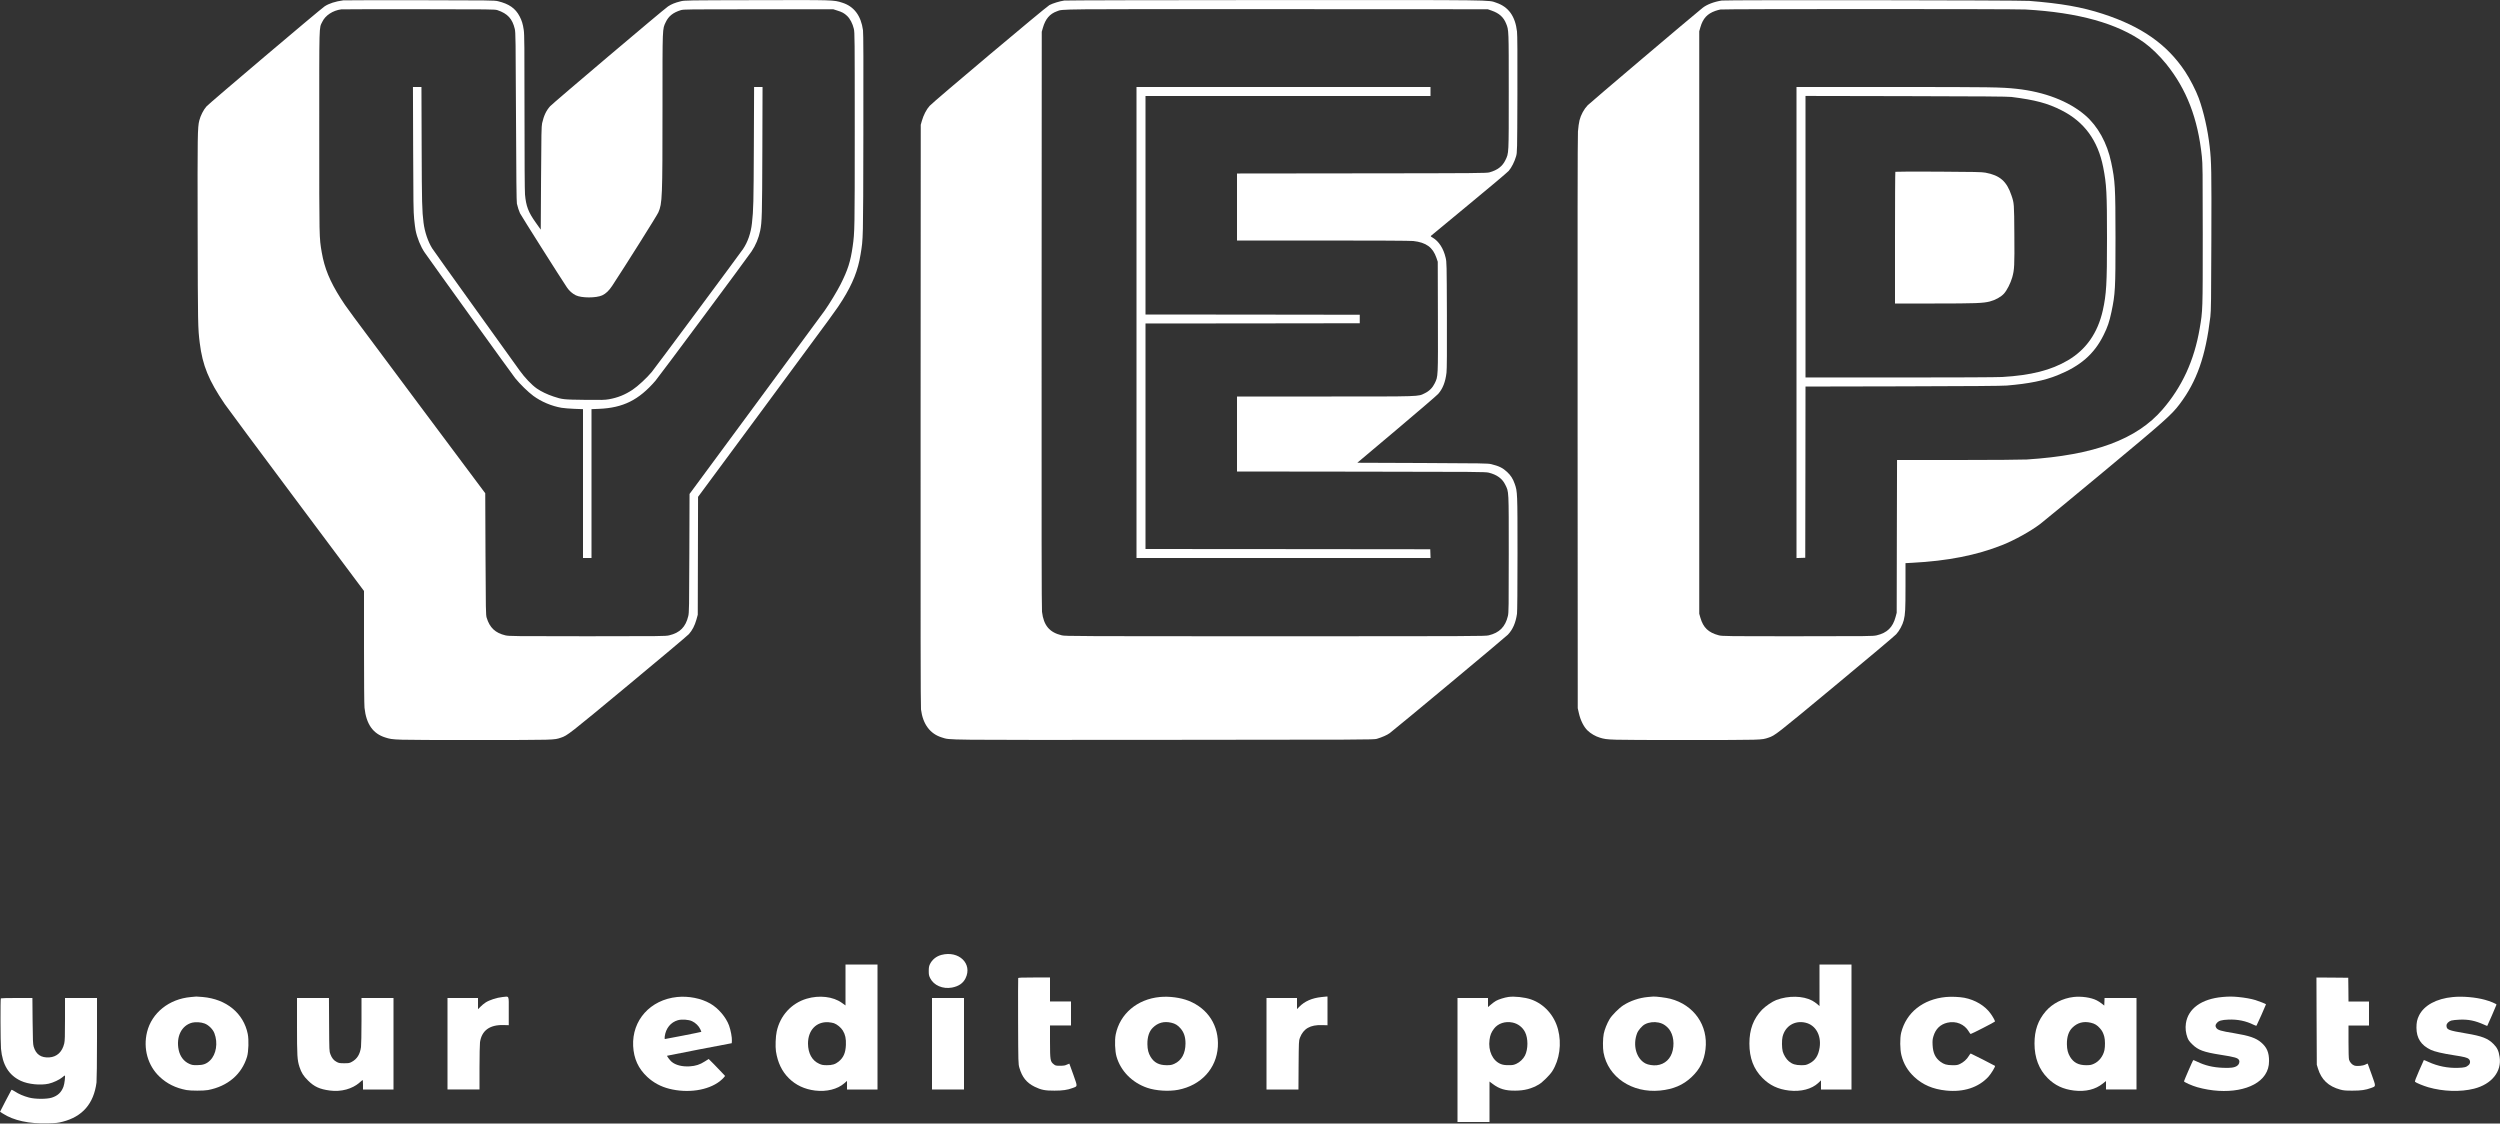 <?xml version="1.0" standalone="no"?>
<!DOCTYPE svg PUBLIC "-//W3C//DTD SVG 20010904//EN"
 "http://www.w3.org/TR/2001/REC-SVG-20010904/DTD/svg10.dtd">
<svg version="1.0" xmlns="http://www.w3.org/2000/svg"
 width="5000pt" height="2247pt" viewBox="0 0 5000 2247"
 preserveAspectRatio="xMidYMid meet">

<rect x="0" y="0" width="5000" height="2247" fill="#333333" stroke="none"/>

<g transform="translate(0,2247) scale(0.1,-0.1)"
fill="#ffffff" stroke="none">
<path d="M6865 22463 c-158 -21 -287 -63 -374 -121 -89 -60 -2302 -1934 -2360
-1999 -59 -65 -121 -186 -145 -283 -35 -138 -37 -282 -33 -2192 4 -1904 5
-1961 42 -2258 56 -450 178 -747 499 -1220 51 -74 698 -946 1439 -1937 l1347
-1803 0 -1122 c0 -642 4 -1162 10 -1213 35 -327 168 -518 417 -595 164 -51
137 -50 1781 -50 1636 0 1588 -1 1732 47 129 43 157 65 1339 1046 641 532
1189 992 1217 1023 68 74 119 173 152 291 l27 98 3 1179 3 1179 1328 1796
c1441 1950 1445 1955 1564 2146 202 325 307 589 358 905 54 329 52 253 56
2405 3 1432 1 2023 -7 2080 -40 292 -180 477 -414 551 -177 56 -152 55 -1714
51 -1424 -3 -1438 -3 -1522 -24 -113 -28 -183 -57 -250 -102 -88 -59 -2302
-1934 -2358 -1996 -79 -89 -125 -187 -160 -340 -13 -60 -16 -210 -21 -1099
l-6 -1029 -102 144 c-146 205 -192 325 -213 559 -6 73 -10 676 -10 1655 0
1296 -2 1555 -15 1635 -18 123 -39 189 -83 273 -83 160 -212 250 -433 303 -69
17 -173 18 -1569 20 -822 1 -1508 -1 -1525 -3z m3084 -196 c204 -69 299 -173
347 -377 16 -69 18 -199 24 -1760 5 -1207 10 -1699 18 -1733 18 -76 38 -138
62 -192 19 -41 814 -1299 939 -1484 45 -67 108 -123 177 -157 114 -56 407 -56
528 -1 73 34 136 94 200 191 266 405 897 1407 923 1468 79 181 83 279 83 2111
0 1625 -3 1550 65 1694 56 120 147 192 301 240 56 17 132 18 1554 18 l1495 0
75 -24 c101 -31 144 -54 201 -108 60 -56 111 -154 136 -260 17 -74 18 -177 18
-2013 0 -2002 -1 -2049 -41 -2335 -43 -305 -97 -474 -244 -765 -71 -139 -216
-379 -317 -523 -31 -45 -652 -888 -1380 -1874 l-1322 -1792 -4 -1183 c-3
-1091 -5 -1189 -21 -1258 -52 -220 -167 -336 -383 -387 -74 -17 -165 -18
-1638 -18 -1470 0 -1564 1 -1637 18 -202 48 -314 153 -375 354 -16 54 -18 149
-23 1273 l-5 1215 -1341 1795 c-1462 1958 -1438 1926 -1550 2102 -218 345
-324 602 -379 921 -51 302 -50 240 -50 2412 0 2229 -5 2061 61 2199 61 128
209 226 379 249 17 2 714 4 1550 3 1445 -1 1523 -2 1574 -19z"/>
<path d="M8263 19493 c3 -1056 6 -1262 20 -1403 9 -91 22 -190 28 -220 29
-152 103 -335 181 -448 126 -183 1755 -2445 1813 -2517 95 -117 258 -276 361
-352 159 -117 367 -205 566 -239 51 -8 168 -18 261 -21 l167 -6 0 -1488 0
-1489 85 0 85 0 0 1488 0 1489 148 6 c485 20 798 176 1131 562 68 79 1825
2442 1921 2585 82 120 145 271 174 417 35 171 39 317 43 1601 l4 1272 -84 0
-85 0 -5 -1187 c-5 -1141 -8 -1269 -38 -1537 -21 -196 -85 -379 -178 -516 -75
-110 -1765 -2386 -1827 -2461 -99 -119 -275 -282 -383 -354 -151 -100 -293
-158 -472 -190 -83 -15 -147 -16 -485 -12 -422 5 -449 8 -625 67 -128 43 -244
99 -333 160 -101 70 -245 221 -347 365 -47 66 -449 626 -894 1245 -445 619
-828 1156 -852 1194 -85 138 -149 329 -172 511 -30 243 -34 378 -38 1528 l-4
1187 -85 0 -85 0 4 -1237z"/>
<path d="M21285 22459 c-91 -13 -232 -56 -297 -91 -67 -36 -2312 -1924 -2396
-2016 -61 -67 -122 -184 -154 -297 l-23 -80 -3 -5805 c-2 -4131 0 -5830 8
-5890 38 -295 183 -489 420 -560 180 -53 -103 -50 4440 -47 3990 2 4198 3
4255 20 110 33 209 77 260 115 144 109 2309 1913 2361 1967 99 103 158 238
184 420 6 43 10 501 10 1200 0 1225 -1 1242 -55 1396 -35 102 -79 171 -153
240 -86 81 -162 118 -317 156 -64 16 -192 18 -1374 23 l-1305 5 786 662 c432
365 807 686 832 715 92 105 145 241 166 426 8 67 10 420 8 1152 -4 1046 -4
1056 -26 1149 -43 182 -135 325 -257 397 -45 26 -46 28 -28 44 10 10 352 292
759 628 408 336 762 635 788 664 57 65 119 189 148 293 22 80 22 82 26 1240 2
797 0 1190 -8 1255 -35 305 -170 493 -413 575 -175 58 103 55 -4427 54 -2285
-1 -4182 -5 -4215 -10z m8550 -202 c149 -52 237 -131 288 -260 53 -131 52
-116 52 -1357 0 -1286 3 -1225 -68 -1375 -59 -122 -159 -198 -318 -242 -60
-16 -217 -18 -2556 -20 l-2493 -3 0 -670 0 -670 1718 0 c1088 0 1750 -4 1807
-10 259 -29 391 -126 464 -338 l26 -77 3 -1100 c3 -1222 5 -1189 -63 -1330
-43 -89 -110 -157 -200 -200 -140 -68 -35 -65 -1990 -65 l-1765 0 0 -750 0
-750 2483 -3 c2297 -2 2487 -4 2551 -20 163 -40 271 -118 331 -241 73 -148 70
-86 70 -1386 0 -1069 -1 -1171 -17 -1239 -51 -217 -170 -337 -385 -388 -75
-17 -252 -18 -4268 -18 -4016 0 -4193 1 -4268 18 -247 58 -364 197 -397 471
-8 66 -10 1696 -8 5846 l3 5755 22 77 c51 179 137 281 283 333 125 46 -80 44
4390 42 l4225 -2 80 -28z"/>
<path d="M22730 16020 l0 -4710 2940 0 2941 0 -3 88 -3 87 -2847 3 -2848 2 0
2255 0 2255 2143 2 2142 3 0 85 0 85 -2142 3 -2143 2 0 2185 0 2185 2850 0
2850 0 0 90 0 90 -2940 0 -2940 0 0 -4710z"/>
<path d="M34435 22459 c-150 -22 -301 -80 -385 -148 -214 -172 -2249 -1897
-2296 -1946 -74 -77 -137 -193 -164 -302 -11 -43 -25 -143 -31 -223 -7 -97 -9
-2010 -7 -5840 l3 -5695 23 -100 c32 -141 96 -270 172 -344 63 -62 161 -119
250 -145 155 -46 150 -46 1703 -46 1566 0 1523 -1 1667 47 130 43 148 57 1330
1038 641 531 1191 994 1222 1028 65 69 130 190 153 282 30 122 35 211 35 671
l0 471 133 7 c712 37 1289 151 1802 355 252 101 562 273 756 419 63 48 635
519 1270 1047 1224 1017 1360 1138 1520 1350 345 456 522 958 616 1750 14 110
17 347 20 1520 5 1408 1 1584 -33 1880 -39 343 -120 700 -219 972 -56 153
-176 387 -274 534 -362 544 -871 900 -1646 1152 -422 137 -826 208 -1470 259
-183 14 -6054 21 -6150 7z m6076 -179 c1058 -60 1837 -277 2374 -663 138 -99
309 -265 440 -427 407 -505 633 -1090 712 -1848 16 -151 18 -300 18 -1562 0
-1526 0 -1522 -61 -1879 -109 -638 -350 -1164 -742 -1619 -519 -602 -1366
-915 -2717 -1002 -83 -5 -696 -10 -1372 -10 l-1222 0 -4 -1527 -3 -1528 -22
-83 c-56 -210 -168 -319 -379 -369 -74 -17 -163 -18 -1583 -18 -1435 0 -1508
1 -1575 19 -207 55 -310 153 -367 351 l-23 80 0 5825 0 5825 23 80 c51 176
136 269 299 327 32 11 78 24 103 28 71 12 5884 12 6101 0z"/>
<path d="M35930 16020 l0 -4711 88 3 87 3 3 1712 2 1712 1948 4 c1298 3 1990
8 2077 16 444 37 750 99 1013 205 460 185 734 423 922 801 82 164 117 268 159
466 76 363 81 457 81 1484 -1 1020 -7 1131 -86 1507 -81 389 -267 725 -522
944 -325 280 -813 468 -1372 528 -306 33 -506 36 -2451 36 l-1949 0 0 -4710z
m4300 4511 c476 -60 721 -125 1002 -268 454 -230 726 -602 832 -1138 67 -343
76 -511 76 -1422 0 -911 -12 -1115 -84 -1441 -101 -450 -334 -785 -699 -999
-337 -198 -735 -299 -1312 -333 -101 -6 -930 -10 -2052 -10 l-1883 0 0 2815 0
2816 2013 -4 c1485 -3 2037 -7 2107 -16z"/>
<path d="M37907 19034 c-4 -4 -7 -598 -7 -1321 l0 -1313 793 0 c816 0 968 6
1102 40 113 29 226 92 285 158 60 67 130 206 164 322 44 155 48 232 43 860 -4
625 -4 623 -58 782 -94 282 -231 401 -521 455 -69 13 -226 16 -938 20 -470 3
-858 1 -863 -3z"/>
<path d="M18829 3372 c-106 -28 -189 -97 -233 -191 -16 -35 -21 -66 -21 -131
0 -73 4 -93 28 -142 72 -146 254 -224 439 -189 134 27 219 85 269 186 143 290
-133 558 -482 467z"/>
<path d="M16910 2770 l0 -409 -74 53 c-174 125 -451 157 -703 82 -305 -91
-530 -337 -599 -656 -22 -97 -29 -304 -15 -397 35 -224 118 -398 257 -537 139
-138 315 -221 526 -247 230 -28 448 26 586 147 l52 46 0 -86 0 -86 305 0 305
0 0 1250 0 1250 -320 0 -320 0 0 -410z m-231 -764 c65 -24 141 -87 178 -148
49 -80 66 -162 61 -287 -7 -160 -48 -254 -147 -334 -66 -53 -128 -72 -236 -71
-76 1 -100 5 -152 29 -142 63 -222 210 -223 404 0 266 165 440 405 427 39 -3
90 -12 114 -20z"/>
<path d="M36390 2764 l0 -416 -45 40 c-24 21 -70 53 -102 70 -185 98 -474 103
-717 12 -80 -30 -220 -126 -287 -196 -172 -182 -251 -393 -251 -675 0 -289 84
-510 261 -688 145 -147 312 -226 533 -252 237 -27 453 29 585 153 l53 51 0
-92 0 -91 305 0 305 0 0 1250 0 1250 -320 0 -320 0 0 -416z m-279 -748 c201
-47 317 -251 282 -494 -24 -164 -89 -264 -209 -323 -61 -30 -74 -33 -163 -33
-111 1 -174 20 -243 77 -52 43 -104 126 -124 199 -18 66 -20 226 -3 293 52
215 245 332 460 281z"/>
<path d="M20364 2907 c-3 -8 -3 -396 -2 -863 3 -838 4 -850 25 -927 54 -189
144 -302 304 -381 131 -64 209 -80 399 -79 163 0 260 14 361 52 105 40 103 18
16 267 -43 119 -79 219 -80 221 -2 1 -23 -7 -48 -19 -36 -18 -61 -23 -136 -23
-87 0 -93 1 -130 31 -68 54 -72 82 -73 452 l0 322 210 0 210 0 0 240 0 240
-210 0 -210 0 0 240 0 240 -315 0 c-254 0 -317 -3 -321 -13z"/>
<path d="M46332 2048 l4 -873 23 -75 c68 -223 209 -357 447 -422 66 -18 106
-21 244 -21 173 0 261 13 370 53 103 39 102 18 14 267 -42 120 -78 219 -80
221 -1 2 -22 -7 -46 -19 -52 -27 -168 -37 -221 -20 -45 15 -93 68 -106 118 -7
23 -11 166 -11 361 l0 322 205 0 205 0 0 240 0 240 -205 0 -205 0 -2 238 -3
237 -318 3 -318 2 3 -872z"/>
<path d="M3815 2529 c-434 -39 -779 -315 -874 -699 -81 -330 15 -672 250 -894
148 -140 321 -226 539 -267 84 -16 346 -16 430 0 394 75 675 314 781 666 30
101 38 340 14 456 -84 415 -427 697 -900 739 -60 5 -119 9 -130 9 -11 -1 -60
-5 -110 -10z m277 -529 c80 -30 166 -115 196 -195 74 -193 37 -423 -87 -544
-72 -70 -139 -94 -261 -94 -83 -1 -103 3 -158 28 -106 48 -180 146 -208 274
-56 265 56 493 270 548 68 17 178 10 248 -17z"/>
<path d="M10047 2529 c-109 -11 -260 -60 -335 -109 -31 -20 -78 -59 -104 -86
l-48 -48 0 112 0 112 -305 0 -305 0 0 -915 0 -915 320 0 320 0 0 438 c0 240 5
469 10 507 34 234 193 351 470 344 l105 -3 0 285 c0 328 16 292 -128 278z"/>
<path d="M13543 2530 c-537 -55 -905 -465 -880 -980 13 -254 103 -451 283
-619 123 -114 268 -193 438 -236 370 -94 774 -34 1011 149 29 23 65 56 80 74
l27 33 -58 62 c-83 89 -266 277 -270 277 -2 0 -38 -22 -80 -50 -94 -61 -181
-90 -300 -97 -150 -9 -282 24 -362 92 -33 28 -97 113 -90 120 2 2 294 60 648
128 l645 123 3 47 c4 67 -23 212 -57 307 -62 168 -215 347 -376 439 -183 105
-432 154 -662 131z m299 -484 c70 -33 134 -96 164 -161 13 -27 22 -51 20 -52
-4 -5 -706 -143 -724 -143 -11 0 -12 12 -7 53 22 162 119 281 263 323 77 22
215 13 284 -20z"/>
<path d="M23198 2530 c-454 -43 -800 -336 -884 -750 -23 -114 -15 -332 16
-440 82 -289 312 -523 614 -626 174 -60 433 -76 620 -40 457 89 766 424 793
861 25 418 -194 763 -584 919 -161 64 -386 94 -575 76z m230 -515 c76 -18 126
-48 181 -111 70 -80 101 -173 101 -304 -1 -199 -79 -341 -223 -406 -54 -24
-74 -28 -157 -28 -151 1 -248 52 -318 167 -44 74 -62 144 -64 252 -2 145 34
257 108 330 101 101 225 135 372 100z"/>
<path d="M26429 2529 c-190 -20 -337 -85 -446 -197 l-43 -44 0 111 0 111 -305
0 -305 0 0 -915 0 -915 319 0 320 0 3 488 c4 467 5 489 25 543 70 186 207 265
445 257 l108 -3 0 288 0 287 -22 -1 c-13 -1 -57 -5 -99 -10z"/>
<path d="M30169 2531 c-78 -11 -196 -48 -249 -78 -25 -14 -71 -48 -102 -75
l-58 -49 0 90 0 91 -305 0 -305 0 0 -1240 0 -1240 320 0 320 0 0 405 0 404 63
-47 c133 -101 255 -137 452 -135 187 1 325 38 473 124 72 43 217 186 267 264
147 231 191 551 115 839 -74 281 -278 507 -540 598 -125 43 -330 66 -451 49z
m83 -512 c108 -23 199 -93 249 -191 64 -125 63 -342 -2 -470 -34 -67 -103
-133 -172 -164 -54 -24 -74 -28 -157 -27 -74 0 -107 5 -153 22 -163 64 -257
264 -226 486 12 94 35 149 89 221 80 106 225 154 372 123z"/>
<path d="M32958 2530 c-174 -16 -351 -76 -493 -167 -86 -56 -228 -199 -273
-275 -53 -89 -99 -206 -117 -293 -19 -92 -21 -285 -5 -374 89 -493 570 -817
1131 -762 265 26 463 110 632 271 165 156 250 325 277 555 57 476 -230 887
-704 1010 -86 22 -283 47 -341 44 -11 -1 -59 -5 -107 -9z m214 -511 c68 -15
112 -37 168 -87 109 -96 155 -279 116 -463 -37 -173 -157 -286 -322 -304 -70
-8 -172 8 -223 35 -185 95 -261 366 -169 605 24 62 101 151 158 180 78 41 180
53 272 34z"/>
<path d="M38920 2530 c-462 -44 -797 -312 -897 -716 -26 -107 -24 -333 5 -447
43 -173 126 -312 258 -436 170 -158 373 -245 637 -272 351 -36 648 62 845 276
55 60 144 207 132 218 -12 10 -479 247 -486 247 -5 0 -22 -23 -39 -51 -38 -65
-104 -124 -175 -158 -49 -23 -66 -26 -155 -25 -114 2 -163 16 -236 69 -103 77
-149 174 -157 335 -4 87 -1 117 17 176 43 145 137 237 278 270 172 41 342 -29
428 -175 17 -28 33 -51 38 -51 17 0 487 241 487 250 0 19 -41 93 -86 156 -112
158 -309 277 -529 319 -95 18 -262 25 -365 15z"/>
<path d="M41470 2530 c-216 -25 -422 -131 -554 -284 -156 -182 -226 -382 -226
-646 0 -285 89 -518 264 -693 145 -145 310 -222 527 -248 233 -27 428 21 577
141 l62 50 0 -85 0 -85 305 0 305 0 0 915 0 915 -320 0 -319 0 -3 -76 -3 -76
-50 40 c-27 22 -73 51 -101 65 -114 58 -306 85 -464 67z m348 -515 c76 -18
126 -48 181 -111 46 -52 65 -90 87 -169 17 -61 18 -195 3 -267 -26 -121 -107
-227 -212 -274 -54 -24 -74 -28 -157 -28 -151 1 -248 52 -318 167 -44 74 -62
144 -64 252 -2 145 34 257 108 330 101 101 225 135 372 100z"/>
<path d="M44448 2530 c-418 -38 -687 -232 -730 -528 -14 -96 -3 -193 32 -287
18 -47 39 -76 95 -131 116 -115 227 -156 563 -209 294 -46 352 -63 374 -110
16 -36 -1 -85 -40 -112 -54 -36 -131 -46 -287 -39 -197 8 -357 47 -513 123
-40 20 -75 33 -78 31 -9 -9 -184 -412 -184 -424 0 -17 162 -89 265 -118 578
-162 1151 -58 1353 244 57 85 83 173 83 280 1 170 -44 274 -158 371 -105 90
-237 135 -539 185 -267 43 -327 61 -358 106 -23 32 -20 62 9 96 40 48 94 64
236 70 183 7 350 -28 498 -102 29 -15 57 -24 61 -19 8 8 190 418 190 427 0 7
-139 62 -210 84 -89 27 -213 49 -345 62 -121 11 -187 11 -317 0z"/>
<path d="M49056 2529 c-327 -31 -574 -165 -675 -368 -39 -79 -52 -141 -52
-246 1 -209 93 -350 286 -441 80 -37 226 -72 465 -109 203 -31 266 -47 296
-76 35 -32 33 -87 -3 -120 -48 -43 -82 -52 -213 -56 -205 -7 -408 34 -592 119
-49 23 -90 39 -91 37 -2 -2 -45 -98 -95 -213 -65 -149 -89 -213 -81 -222 15
-18 164 -80 264 -109 299 -86 644 -97 915 -29 353 89 558 343 512 636 -19 123
-48 184 -122 258 -113 113 -229 158 -545 211 -362 61 -395 74 -395 159 0 39
40 80 96 99 22 7 98 15 169 18 176 7 308 -20 489 -101 32 -15 60 -26 61 -24 7
8 185 419 185 426 0 15 -130 69 -231 96 -190 52 -447 74 -643 55z"/>
<path d="M17 2503 c-11 -10 -8 -885 3 -1008 29 -323 157 -531 399 -643 147
-68 390 -92 554 -56 88 19 218 80 274 128 22 20 45 36 49 36 14 0 -5 -167 -26
-222 -43 -116 -115 -183 -234 -221 -103 -32 -333 -31 -456 2 -110 29 -208 72
-283 122 -33 22 -64 36 -68 32 -4 -4 -57 -105 -118 -223 l-110 -215 57 -37
c213 -138 524 -206 896 -195 163 4 206 9 296 32 400 102 625 362 680 785 5 43
10 421 10 883 l0 807 -320 0 -320 0 0 -422 c0 -338 -3 -436 -15 -486 -40 -171
-147 -270 -300 -280 -165 -10 -267 60 -312 216 -14 48 -17 129 -21 515 l-4
457 -312 0 c-172 0 -316 -3 -319 -7z"/>
<path d="M5940 1948 c0 -600 5 -680 50 -818 38 -115 79 -180 170 -270 124
-124 233 -174 439 -201 222 -30 448 32 594 161 30 28 58 50 61 50 3 0 6 -43 6
-95 l0 -95 305 0 305 0 0 915 0 915 -320 0 -320 0 0 -457 c0 -252 -5 -488 -10
-525 -21 -145 -77 -236 -182 -294 -49 -27 -61 -29 -153 -29 -88 0 -107 3 -149
25 -61 31 -99 78 -128 155 -23 59 -23 68 -26 593 l-3 532 -319 0 -320 0 0
-562z"/>
<path d="M18640 1595 l0 -915 320 0 320 0 0 915 0 915 -320 0 -320 0 0 -915z"/>
</g>
</svg>
